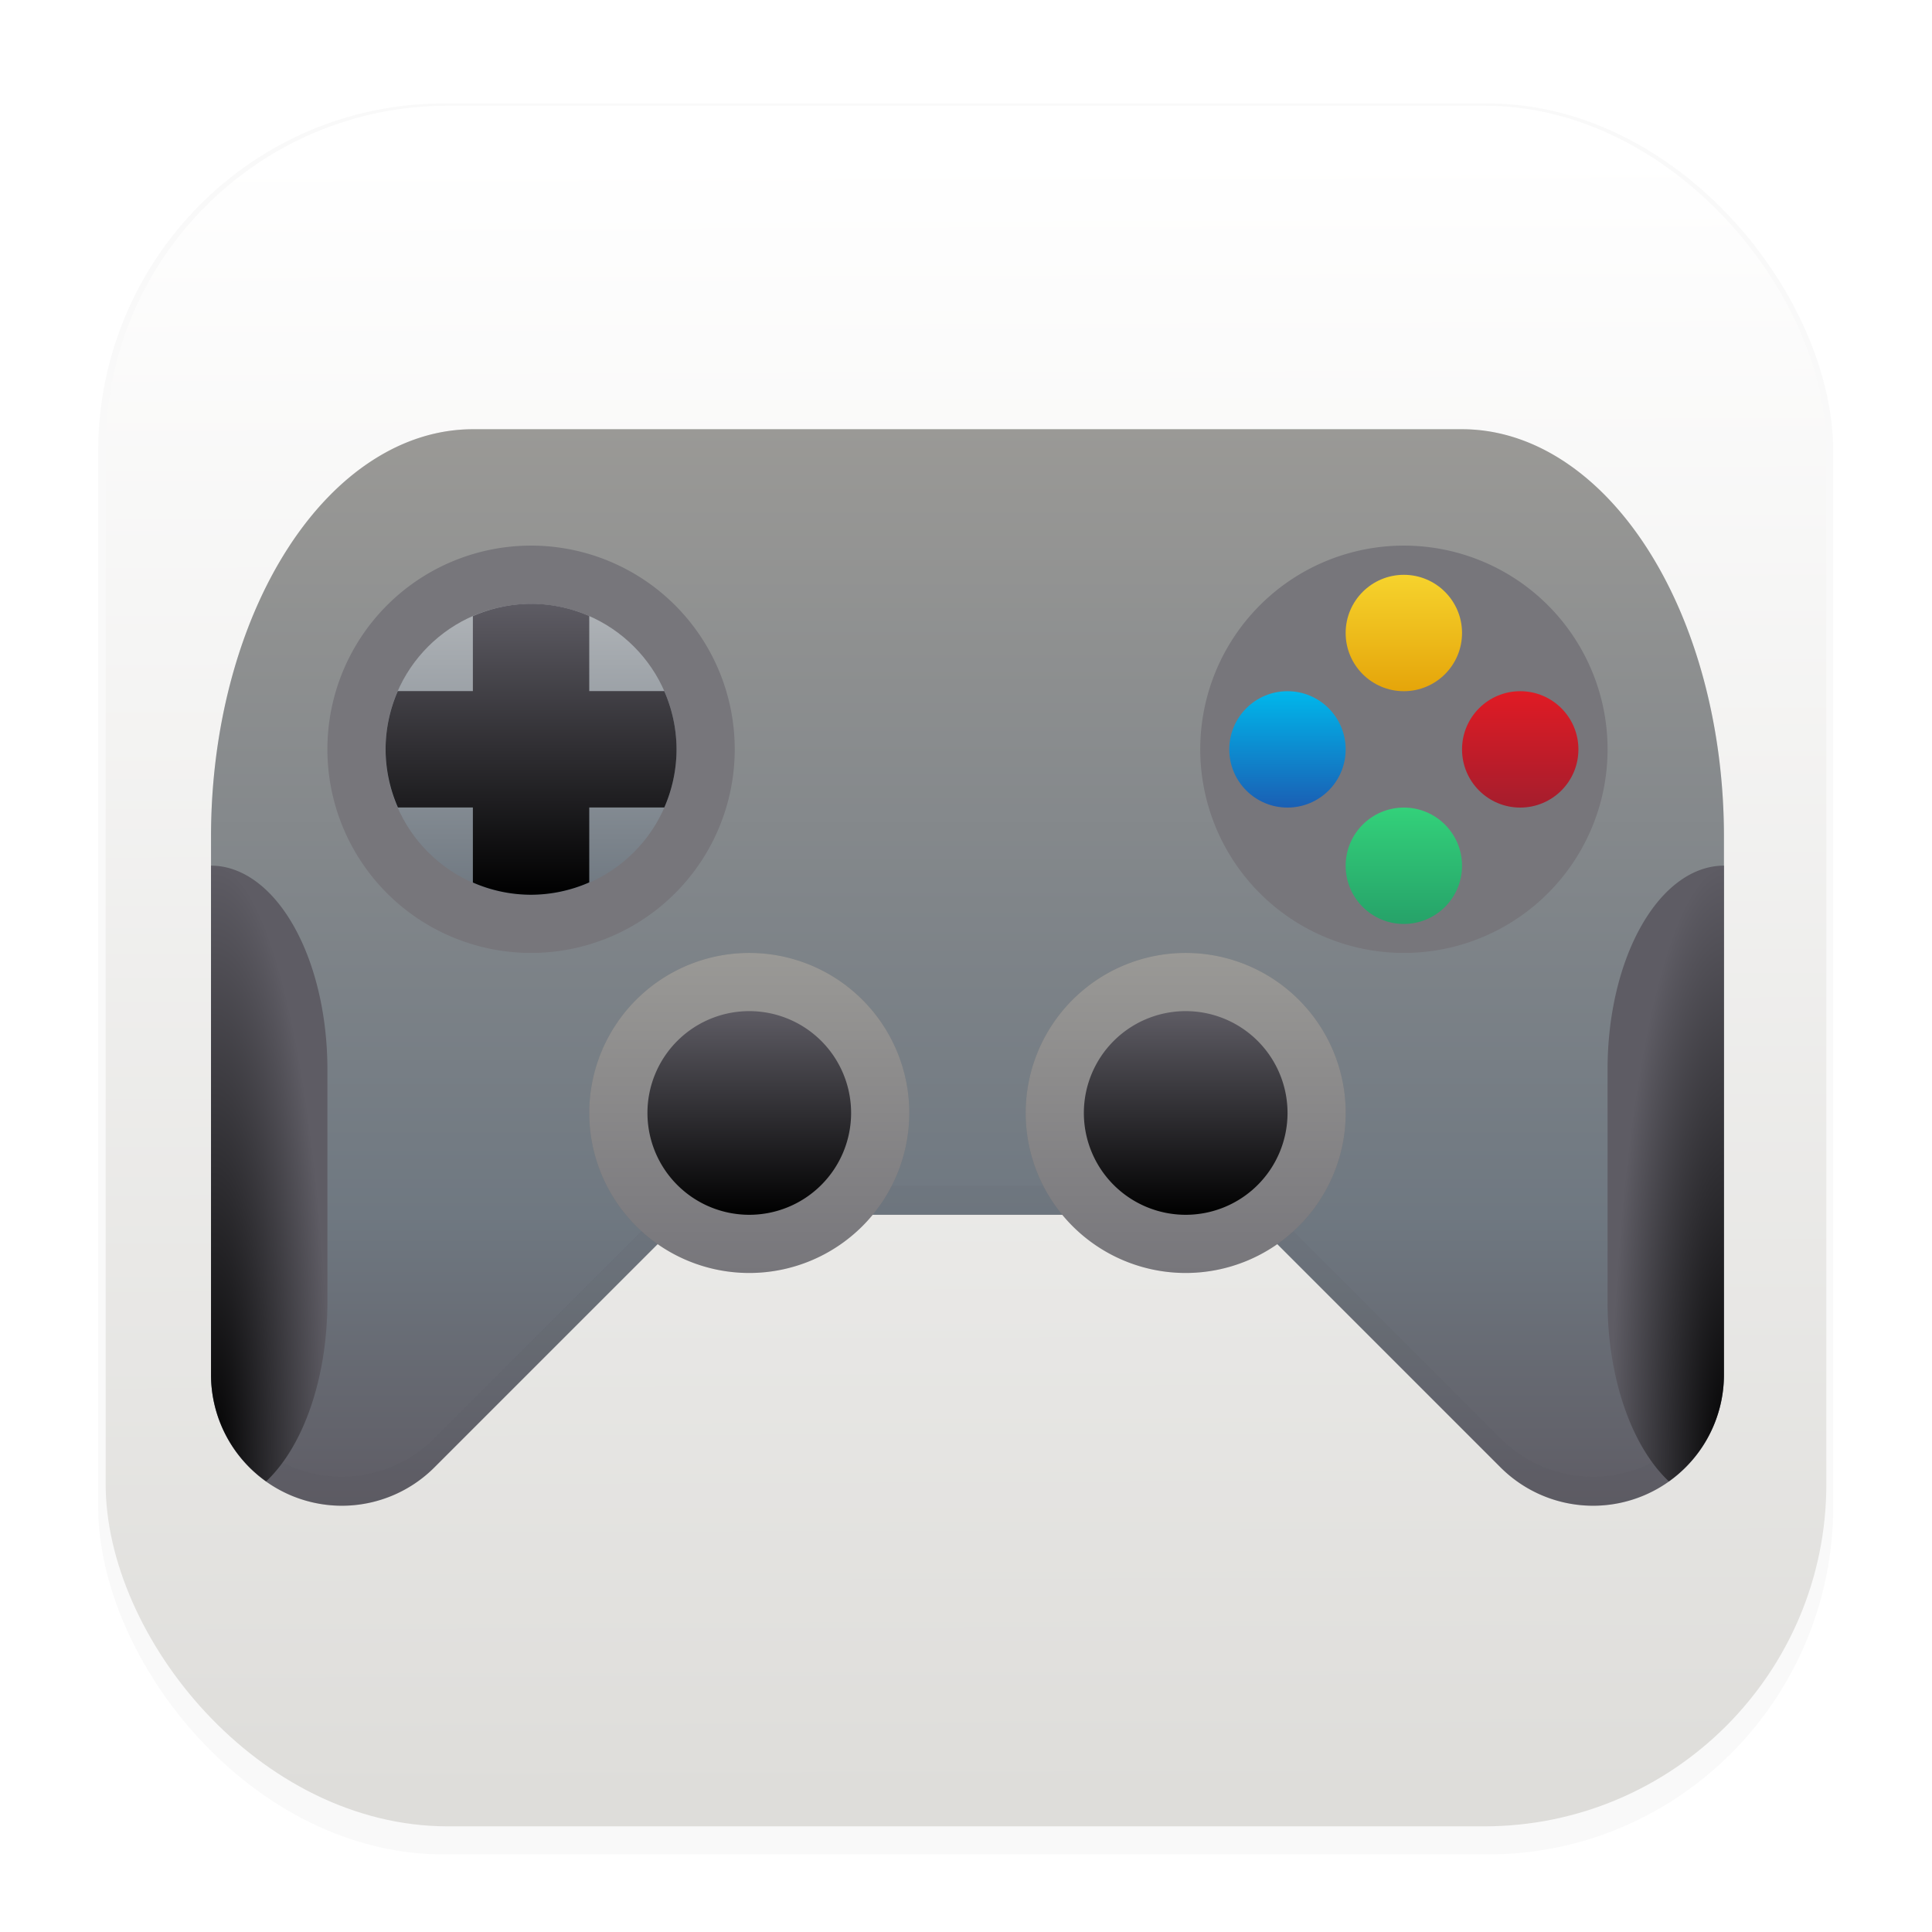 <svg width="64" height="64" version="1.1" viewBox="0 0 16.933 16.933" xmlns="http://www.w3.org/2000/svg">
 <defs>
  <filter id="filter1178" x="-.048" y="-.048" width="1.096" height="1.096" color-interpolation-filters="sRGB">
   <feGaussianBlur stdDeviation="0.307"/>
  </filter>
  <linearGradient id="linearGradient1340" x1="8.523" x2="8.479" y1="15.743" y2="1.358" gradientUnits="userSpaceOnUse">
   <stop stop-color="#deddda" offset="0"/>
   <stop stop-color="#ffffff" offset="1"/>
  </linearGradient>
  <filter id="q" x="-.051" y="-.072" width="1.103" height="1.144" color-interpolation-filters="sRGB">
   <feGaussianBlur stdDeviation="1.113"/>
  </filter>
  <linearGradient id="d" x1="32" x2="32" y1="53" y2="16" gradientUnits="userSpaceOnUse">
   <stop stop-color="#5e5c64" offset="0"/>
   <stop stop-color="#6f7881" offset=".27"/>
   <stop stop-color="#9a9996" offset="1"/>
  </linearGradient>
  <filter id="r" x="-.022" y="-.103" width="1.044" height="1.206" color-interpolation-filters="sRGB">
   <feGaussianBlur stdDeviation="0.472"/>
  </filter>
  <linearGradient id="e" x1="22" x2="22" y1="32" y2="22" gradientUnits="userSpaceOnUse">
   <stop stop-color="#6f7881" offset="0"/>
   <stop stop-color="#b0b4b8" offset="1"/>
  </linearGradient>
  <linearGradient id="f" x1="12" x2="12" y1="32" y2="22" gradientUnits="userSpaceOnUse">
   <stop stop-color="#000000" offset="0"/>
   <stop stop-color="#5e5c64" offset="1"/>
  </linearGradient>
  <filter id="p" x="-.043" y="-.101" width="1.085" height="1.202" color-interpolation-filters="sRGB">
   <feGaussianBlur stdDeviation="0.463"/>
  </filter>
  <linearGradient id="g" x1="32" x2="32" y1="45" y2="34" gradientUnits="userSpaceOnUse">
   <stop stop-color="#77767b" offset="0"/>
   <stop stop-color="#9a9996" offset="1"/>
  </linearGradient>
  <linearGradient id="h" x1="32" x2="32" y1="43" y2="36" gradientUnits="userSpaceOnUse">
   <stop stop-color="#000000" offset="0"/>
   <stop stop-color="#5e5c64" offset="1"/>
  </linearGradient>
  <radialGradient id="i" cx="387.57" cy="537.57" r="1" gradientTransform="matrix(4 0 -.002 21 -1543.1 -11237)" gradientUnits="userSpaceOnUse">
   <stop stop-color="#000000" offset="0"/>
   <stop stop-color="#5e5c64" offset="1"/>
  </radialGradient>
  <radialGradient id="j" cx="387.57" cy="537.57" r="1" gradientTransform="matrix(-4,2e-5,1.4e-4,21,1608.3,-11237)" gradientUnits="userSpaceOnUse">
   <stop stop-color="#000000" offset="0"/>
   <stop stop-color="#5e5c64" offset="1"/>
  </radialGradient>
  <linearGradient id="k" x1="47" x2="47" y1="25" y2="21" gradientUnits="userSpaceOnUse">
   <stop stop-color="#e5a50a" offset="0"/>
   <stop stop-color="#f6d32d" offset="1"/>
  </linearGradient>
  <linearGradient id="l" x1="51" x2="51" y1="29" y2="25" gradientUnits="userSpaceOnUse">
   <stop stop-color="#a51d2d" offset="0"/>
   <stop stop-color="#e01b24" offset="1"/>
  </linearGradient>
  <linearGradient id="m" x1="47" x2="47" y1="33" y2="29" gradientUnits="userSpaceOnUse">
   <stop stop-color="#26a269" offset="0"/>
   <stop stop-color="#33d17a" offset="1"/>
  </linearGradient>
  <linearGradient id="n" x1="43" x2="43" y1="29" y2="25" gradientUnits="userSpaceOnUse">
   <stop stop-color="#1a5fb4" offset="0"/>
   <stop stop-color="#00b7eb" offset="1"/>
  </linearGradient>
 </defs>
 <g stroke-linecap="round" stroke-linejoin="round">
  <rect transform="matrix(.991 0 0 1 .073 .002)" x=".794" y=".905" width="15.346" height="15.346" rx="3.053" ry="3.053" fill="#000000" filter="url(#filter1178)" opacity=".15" stroke-width="1.249" style="mix-blend-mode:normal"/>
  <rect x=".926" y=".926" width="15.081" height="15.081" rx="3" ry="3" fill="url(#linearGradient1340)" stroke-width="1.227"/>
  <rect x=".012" y=".006" width="16.924" height="16.927" fill="none" opacity=".15" stroke-width="1.052"/>
 </g>
 <g transform="matrix(.255 0 0 .255 .319 -.317)" fill-rule="evenodd">
  <path d="m15.002 15.996a9 14 0 0 0-9 14v18.5a4.5 4.5 0 0 0 4.5 4.5 4.5 4.5 0 0 0 3.18-1.32l8.68-8.68h19.28l8.68 8.68a4.5 4.5 0 0 0 3.18 1.32 4.5 4.5 0 0 0 4.5-4.5v-18.5a9 14 0 0 0-9-14z" filter="url(#q)" opacity=".25"/>
  <path d="m15.002 15.996a9 14 0 0 0-9 14v18.5a4.5 4.5 0 0 0 4.5 4.5 4.5 4.5 0 0 0 3.18-1.32l8.68-8.68h19.28l8.68 8.68a4.5 4.5 0 0 0 3.18 1.32 4.5 4.5 0 0 0 4.5-4.5v-18.5a9 14 0 0 0-9-14z" fill="url(#d)"/>
  <path d="m22.36 42-8.68 8.68a4.5 4.5 0 0 1-3.18 1.32 4.5 4.5 0 0 1-4.5-4.5v1a4.5 4.5 0 0 0 4.5 4.5 4.5 4.5 0 0 0 3.18-1.32l8.68-8.68h19.28l8.68 8.68a4.5 4.5 0 0 0 3.18 1.32 4.5 4.5 0 0 0 4.5-4.5v-1a4.5 4.5 0 0 1-4.5 4.5 4.5 4.5 0 0 1-3.18-1.32l-8.68-8.68z" fill="#292c2f" filter="url(#r)" opacity=".2"/>
  <path d="m54.002 26.996a7 7 0 0 1-7 7 7 7 0 0 1-7-7 7 7 0 0 1 7-7 7 7 0 0 1 7 7zm-30 0a7 7 0 0 1-7 7 7 7 0 0 1-7-7 7 7 0 0 1 7-7 7 7 0 0 1 7 7z" fill="#77767b"/>
  <circle cx="17" cy="27" r="5" fill="url(#e)"/>
  <path d="m17.002 21.996a5 5 0 0 0-2 0.424v2.576h-2.58a5 5 0 0 0-0.42 2 5 5 0 0 0 0.424 2h2.576v2.58a5 5 0 0 0 2 0.42 5 5 0 0 0 2-0.424v-2.576h2.58a5 5 0 0 0 0.42-2 5 5 0 0 0-0.422-2h-2.578v-2.58a5 5 0 0 0-2-0.42z" fill="url(#f)"/>
  <path d="m45.002 39.496a5.5 5.5 0 0 1-5.5 5.5 5.5 5.5 0 0 1-5.5-5.5 5.5 5.5 0 0 1 5.5-5.5 5.5 5.5 0 0 1 5.5 5.5zm-15 0a5.5 5.5 0 0 1-5.5 5.5 5.5 5.5 0 0 1-5.5-5.5 5.5 5.5 0 0 1 5.5-5.5 5.5 5.5 0 0 1 5.5 5.5z" filter="url(#p)" opacity=".25"/>
  <path d="m45.002 39.496a5.5 5.5 0 0 1-5.5 5.5 5.5 5.5 0 0 1-5.5-5.5 5.5 5.5 0 0 1 5.5-5.5 5.5 5.5 0 0 1 5.5 5.5zm-15 0a5.5 5.5 0 0 1-5.5 5.5 5.5 5.5 0 0 1-5.5-5.5 5.5 5.5 0 0 1 5.5-5.5 5.5 5.5 0 0 1 5.5 5.5z" fill="url(#g)"/>
  <path d="m43.002 39.496a3.5 3.5 0 0 1-3.5 3.5 3.5 3.5 0 0 1-3.5-3.5 3.5 3.5 0 0 1 3.5-3.5 3.5 3.5 0 0 1 3.5 3.5zm-15 0a3.5 3.5 0 0 1-3.5 3.5 3.5 3.5 0 0 1-3.5-3.5 3.5 3.5 0 0 1 3.5-3.5 3.5 3.5 0 0 1 3.5 3.5z" fill="url(#h)"/>
  <path d="m6.002 30.996v17.5a4.5 4.5 0 0 0 1.896 3.662 4 7 0 0 0 2.104-6.162v-8a4 7 0 0 0-4-7z" fill="url(#i)"/>
  <path d="m58.002 30.996v17.5a4.5 4.5 0 0 1-1.894 3.662 4 7 0 0 1-2.106-6.162v-8a4 7 0 0 1 4-7z" fill="url(#j)"/>
  <circle cx="47" cy="23" r="2" fill="url(#k)"/>
  <circle cx="51" cy="27" r="2" fill="url(#l)"/>
  <circle cx="47" cy="31" r="2" fill="url(#m)"/>
  <circle cx="43" cy="27" r="2" fill="url(#n)"/>
 </g>
</svg>
